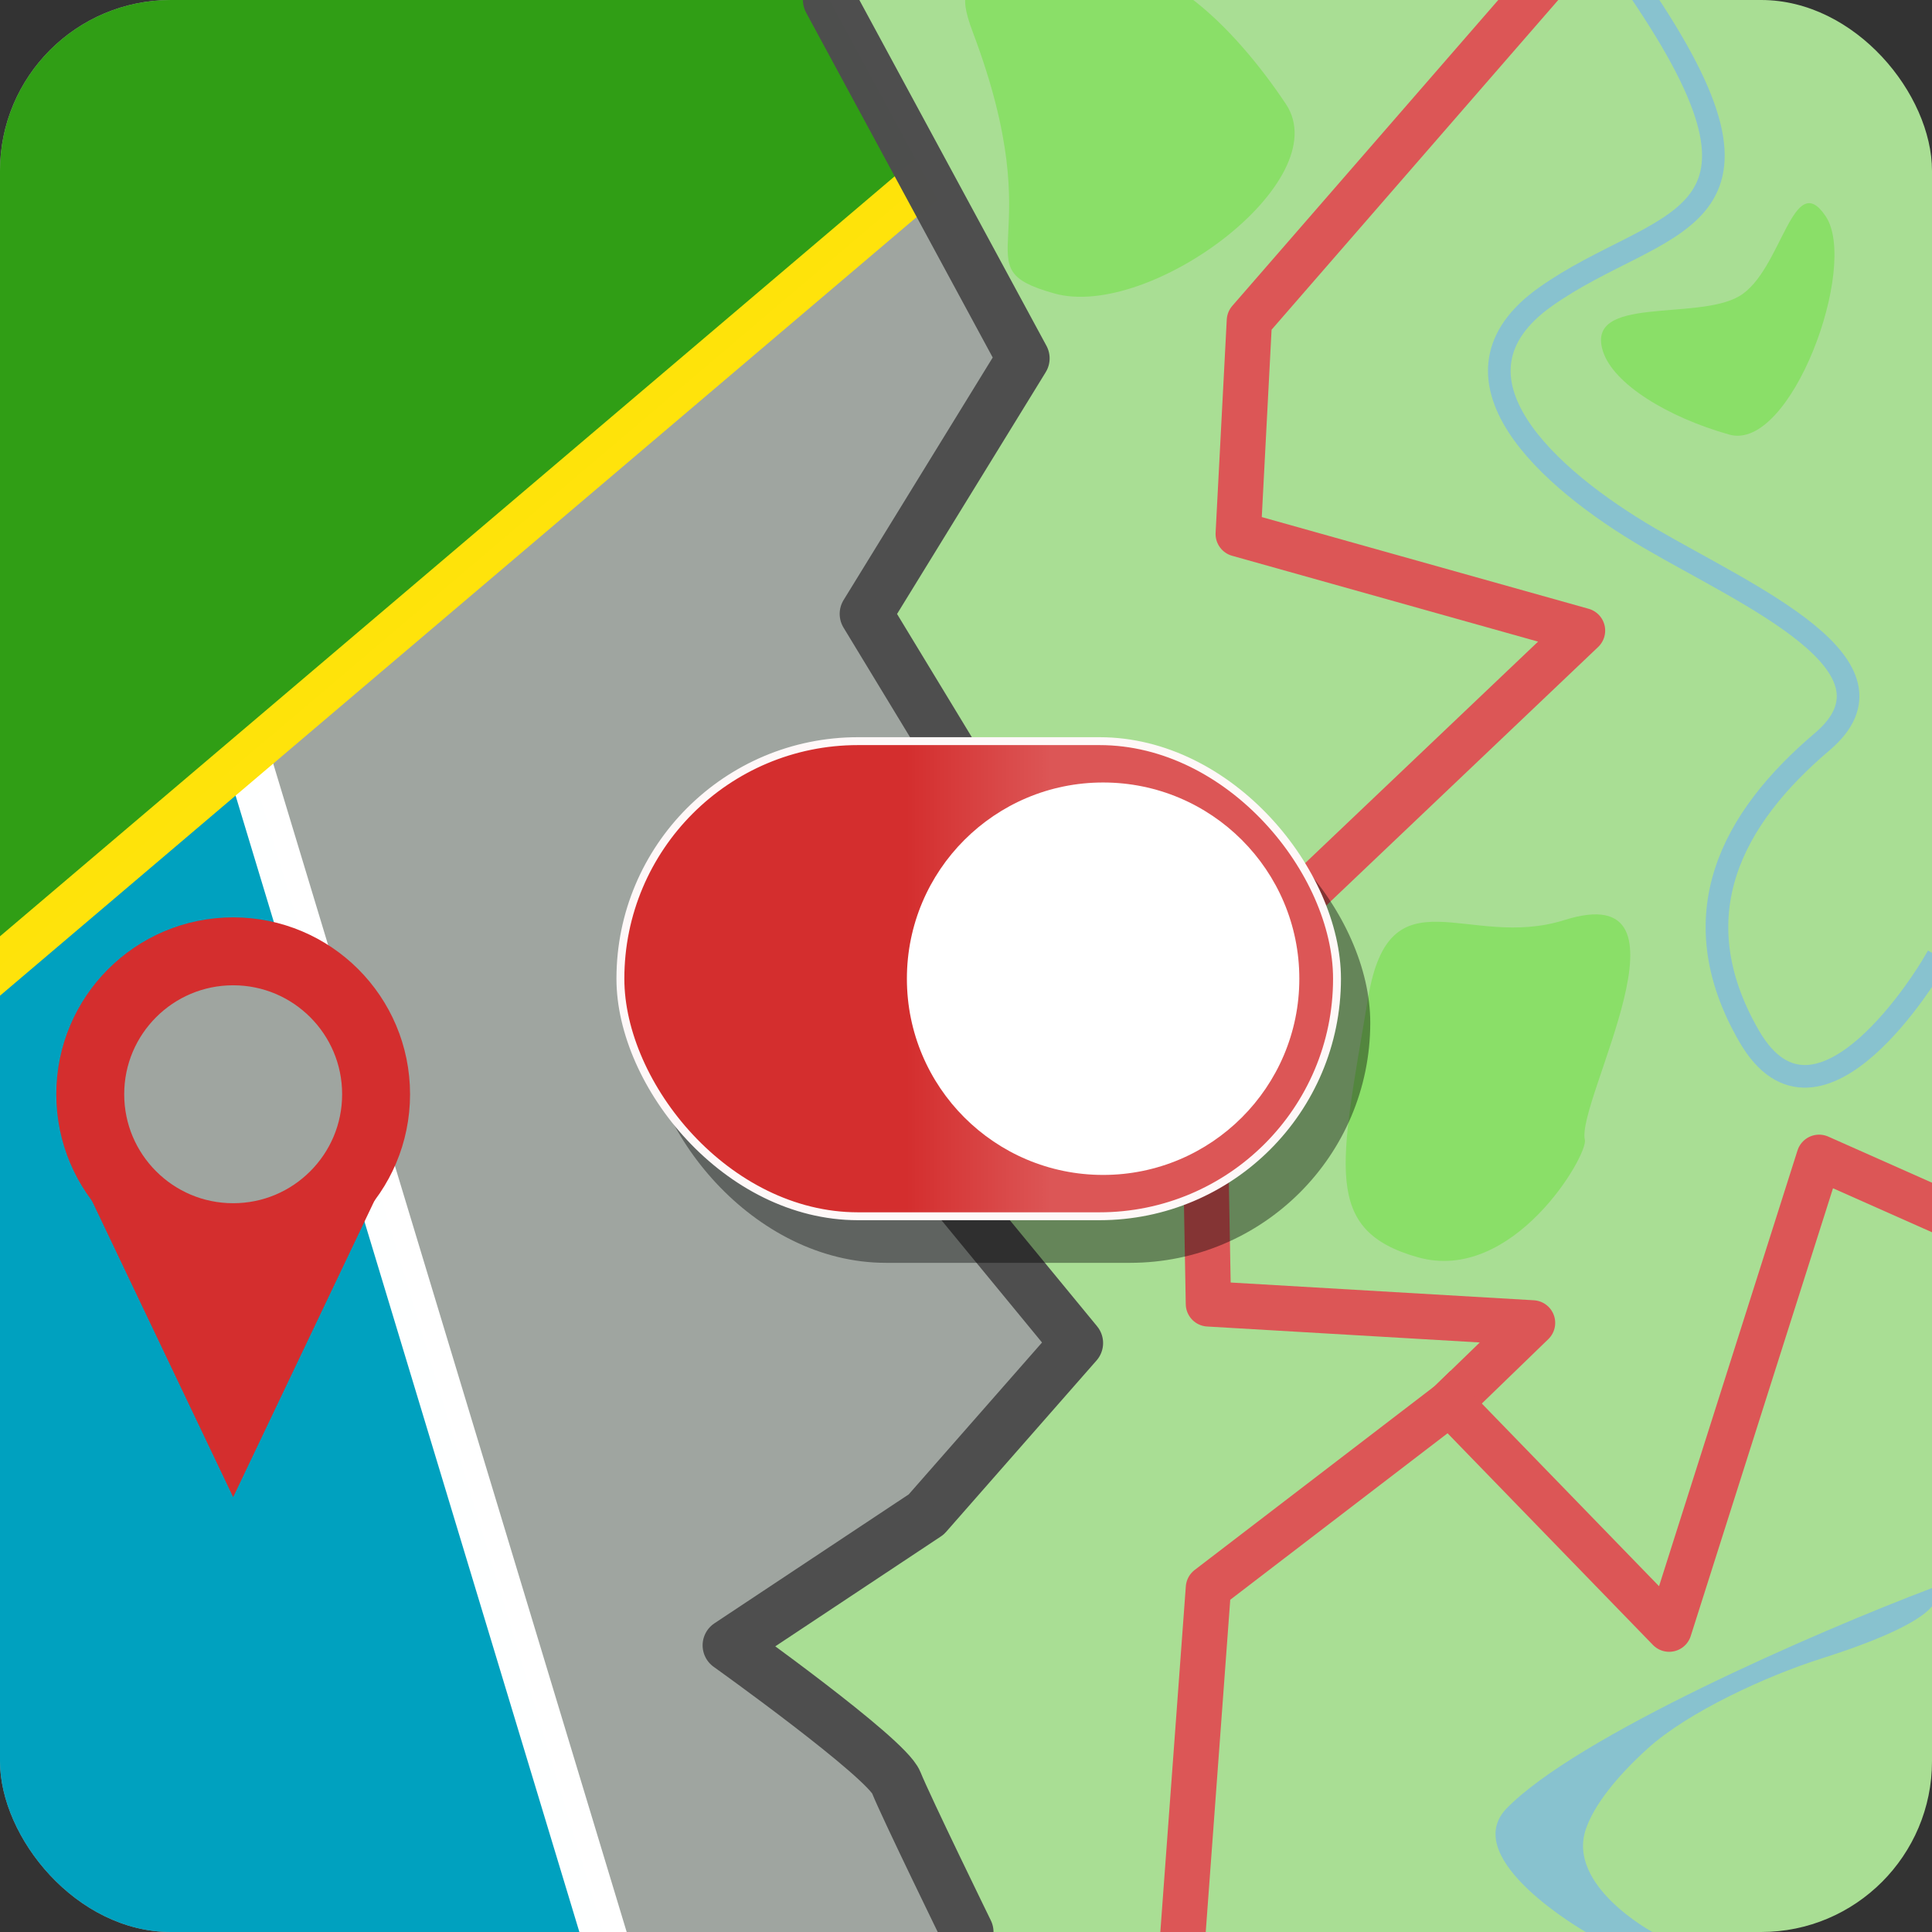 <?xml version="1.0" encoding="UTF-8"?>
<svg version="1.1" viewBox="0 0 128 128" xmlns="http://www.w3.org/2000/svg" xmlns:xlink="http://www.w3.org/1999/xlink">
 <rect x="0" y="0" width="128" height="128" fill="#333333" stroke="none"/>
 <defs>
  <clipPath id="b">
   <rect width="128" height="128" ry="11.318"/>
  </clipPath>
  <linearGradient id="a" x1="40.842" x2="88.842" y1="64.842" y2="64.842" gradientUnits="userSpaceOnUse">
   <stop stop-color="#d42e2e" offset=".4"/>
   <stop stop-color="#dc5656" offset=".6"/>
  </linearGradient>
 </defs>
 <g clip-path="url(#b)">
  <g>
   <g>
    <path d="m0 0 54.945 9.9895e-8 12.845 23.742-10.409 16.929 6.573 10.831-7.902 18.898 15.281 18.581-9.966 11.355-13.067 8.671 11.074 9.084 4.699 9.91h-64.074z" fill="#9fa5a0"/>
    <path d="m16.382 50.084 23.57 77.916h-39.952v-64z" fill="#00a1bf"/>
    <path d="m16.382 50.084 23.57 77.916" fill="#00a1bf" stroke="#fff" stroke-linecap="square" stroke-linejoin="round" stroke-opacity=".995" stroke-width="3"/>
    <path d="m0 64 61.368-52.129-6.423-11.871-54.945-9.9895e-8z" fill="#309e15"/>
   </g>
   <path d="M 61.368,11.871 0,64" fill="none" stroke="#ffe30b" stroke-linecap="square" stroke-linejoin="round" stroke-opacity=".995" stroke-width="3"/>
   <g transform="translate(-1.99 1.749)">
    <path d="m6.708 74.925 10.73 22.515 10.73-22.515z" fill="#d42e2e"/>
    <ellipse cx="17.438" cy="70.748" rx="9.469" ry="9.469" fill="#9fa5a0" stroke="#d42e2e" stroke-linecap="square" stroke-linejoin="round" stroke-width="4.5"/>
   </g>
   <path d="m54.945 9.9895e-8 73.055-9.9895e-8v128h-63.926l-4.699-9.91-11.074-9.084 13.067-8.671 9.966-11.355-15.281-18.581 7.902-18.898-6.573-10.831 10.409-16.929z" fill="#a9de94"/>
   <g fill="none" stroke-linecap="square" stroke-linejoin="round">
    <path d="m101.25 0-18.476 21.25-0.739 14.127 22.812 6.401-25.163 23.928 0.376 20.681 21.476 1.257-5.484 5.311-15.992 12.252-1.681 22.793" stroke="#dc5656" stroke-width="3"/>
    <path d="m96.052 92.955 14.534 14.981 9.933-31.262 7.482 3.325" stroke="#dc5656" stroke-width="3"/>
    <path d="m109.04 2.5926e-8c10.154 15.23 0.883 14.347-6.622 19.645-7.505 5.298 0.221 12.123 6.843 15.994 6.622 3.871 17.392 8.473 11.455 13.51-5.937 5.037-9.469 11.47-4.833 19.498 4.635 8.028 12.117-4.647 12.117-4.647" stroke="#88c2cf" stroke-width="1.5"/>
   </g>
   <path d="m99.769 119.86c-3.101 3.359 5.298 8.144 5.298 8.144h4.415s-5.694-3.067-4.415-6.82c0.552-1.618 2.063-3.498 4.094-5.339 2.679-2.428 7.853-4.8 11.511-5.963 9.896-3.148 7.328-4.67 7.328-4.67-7.595 2.877-23.592 9.825-28.231 14.648z" fill="#88c2cf"/>
   <g fill="#8adf68">
    <path d="m64.449 2.127c5.391 14.257-0.929 15.529 5.391 17.312 6.32 1.782 18.742-7.451 15.358-12.54-3.385-5.089-9.076-10.945-13.448-8.399-4.372 2.546-9.438-2.025-7.3 3.628z"/>
    <path d="m106.2 23.274c0.692 2.164 4.274 4.364 8.369 5.519 4.095 1.155 8.587-11.157 6.394-14.455-2.193-3.298-2.907 3.639-5.74 5.289-2.833 1.65-10.215-0.083-9.023 3.647z"/>
    <path d="m90.64 66.112c-1.886 11.221-3.026 15.403 3.294 17.185 6.32 1.782 11.297-6.797 11.067-7.779-0.592-2.523 7.943-17.491-1.362-14.56-6.409 2.019-11.555-3.437-12.999 5.153z"/>
   </g>
  </g>
  <path d="m54.945 9.9895e-8 12.845 23.742-10.409 16.929 6.573 10.831-7.902 18.898 15.281 18.581-9.966 11.355-13.067 8.671s10.409 7.432 11.074 9.084c0.664 1.652 4.699 9.91 4.699 9.91" fill="none" stroke="#4e4e4e" stroke-linecap="round" stroke-linejoin="round" stroke-opacity=".995" stroke-width="3.5"/>
  <rect x="42.784" y="51.842" width="48" height="31.824" ry="15.912" fill-opacity=".401"/>
  <rect x="41.103" y="49.103" width="47.477" height="31.477" ry="15.739" fill="url(#a)" stroke="#fef8f8" stroke-width=".523"/>
  <circle cx="73.084" cy="64.842" r="13" fill="#fff"/>
 </g>
</svg>
